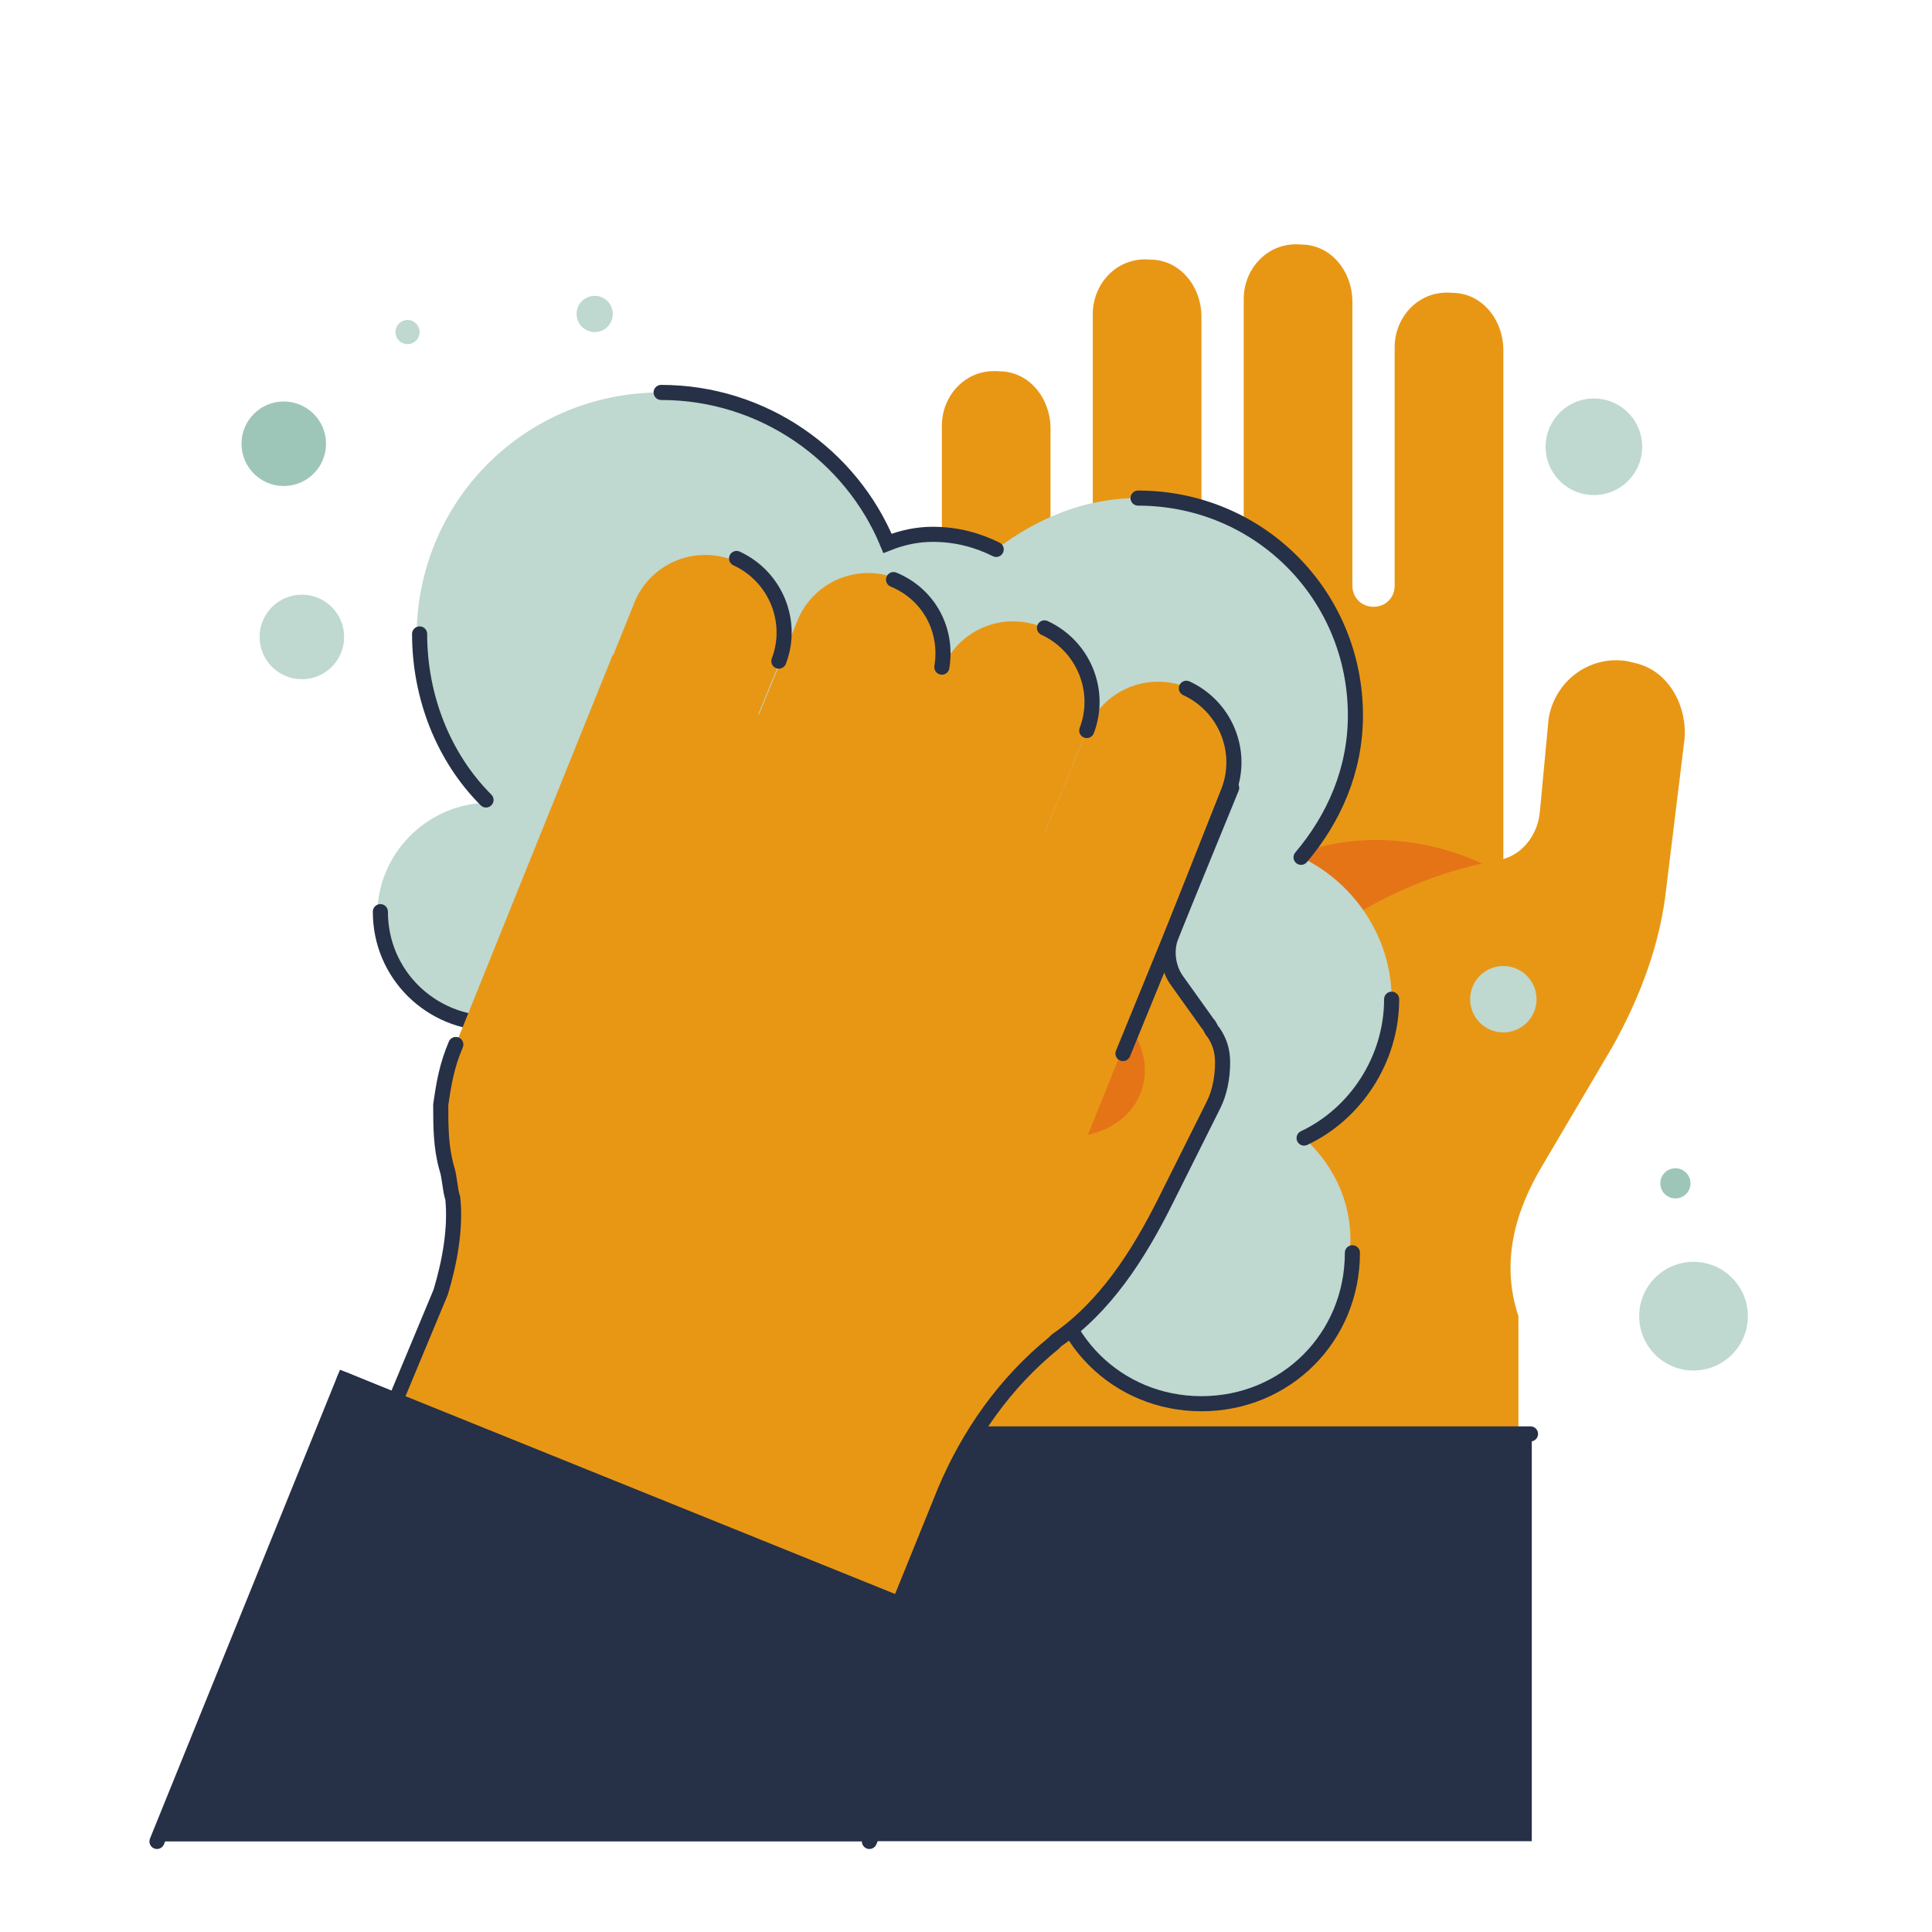 <?xml version="1.0" ?><svg style="enable-background:new 0 0 64 64;" version="1.1" viewBox="0 0 64 64" xml:space="preserve" xmlns="http://www.w3.org/2000/svg" xmlns:xlink="http://www.w3.org/1999/xlink"><style type="text/css">
	.st0{fill:#75C6A8;}
	.st1{fill:#57B5B5;}
	.st2{fill:#263047;}
	.st3{fill:#DB7158;}
	.st4{fill:none;stroke:#263047;stroke-width:0.5;stroke-linecap:round;stroke-miterlimit:10;}
	.st5{fill:none;stroke:#EA8B78;stroke-width:2;stroke-linecap:round;stroke-miterlimit:10;}
	.st6{fill:#E89715;}
	.st7{fill:none;stroke:#263047;stroke-linecap:round;stroke-miterlimit:10;}
	.st8{fill:none;stroke:#263047;stroke-width:0.5;stroke-linecap:round;stroke-linejoin:round;stroke-miterlimit:10;}
	.st9{fill:#456BA8;}
	.st10{fill:#9EC6B8;}
	.st11{fill:#C14F46;}
	.st12{fill:#BFD8D0;}
	.st13{fill:#E57417;}
	.st14{fill:none;stroke:#9EC6B8;stroke-width:0.75;stroke-linecap:round;stroke-linejoin:round;stroke-miterlimit:10;}
	.st15{fill:#FFFFFF;}
	.st16{fill:#D8EAE3;}
	.st17{fill:none;stroke:#DB7158;stroke-linecap:round;stroke-miterlimit:10;}
	.st18{fill:none;stroke:#BFD8D0;stroke-width:0.5;stroke-linecap:round;stroke-miterlimit:10;}
	.st19{fill:none;stroke:#263047;stroke-width:0.5;stroke-linecap:round;stroke-miterlimit:10;stroke-dasharray:1.046,1.046;}
	.st20{fill:#75C6A8;stroke:#75C6A8;stroke-width:0.25;stroke-linejoin:round;stroke-miterlimit:10;}
	.st21{fill:#EF8873;}
	.st22{fill:none;stroke:#263047;stroke-width:0.5;stroke-miterlimit:10;}
	.st23{fill:none;stroke:#263047;stroke-width:0.5;stroke-linecap:round;stroke-miterlimit:10;stroke-dasharray:1.812,1.812;}
	.st24{fill:none;stroke:#263047;stroke-linecap:round;stroke-miterlimit:10;stroke-dasharray:1.912,1.912;}
	.st25{fill:none;}
	.st26{fill:none;stroke:#EA8B78;stroke-linecap:round;stroke-miterlimit:10;}
	.st27{fill:none;stroke:#263047;stroke-width:3;stroke-miterlimit:10;}
	.st28{fill:none;stroke:#BFD8D0;stroke-miterlimit:10;}
	.st29{fill:none;stroke:#BFD8D0;stroke-width:0.5;stroke-miterlimit:10;}
	.st30{fill:none;stroke:#9EC6B8;stroke-width:0.5;stroke-miterlimit:10;}
	.st31{fill:none;stroke:#75C6A8;stroke-width:0.5;stroke-miterlimit:10;}
	.st32{fill:none;stroke:#F9F9F9;stroke-width:0.5;stroke-linecap:round;stroke-linejoin:round;stroke-miterlimit:10;}
	.st33{fill:none;stroke:#9EC6B8;stroke-width:0.5;stroke-linecap:round;stroke-linejoin:round;stroke-miterlimit:10;}
	.st34{fill:#EA8B78;}
	.st35{fill:none;stroke:#EA8B78;stroke-width:0.75;stroke-linecap:round;stroke-miterlimit:10;}
</style><g id="Layer_1"/><g id="artworks"><g><path class="st6" d="M51.1,38.6l2.3-3.9c0.9-1.6,1.6-3.4,1.8-5.3l0.6-4.9c0.1-1.1-0.5-2.2-1.5-2.5c-1.3-0.4-2.7,0.5-2.8,1.8L51,27    c-0.1,0.7-0.6,1.3-1.2,1.5v-1.2v-1.5v-5.7l0-8.5c0-1-0.7-1.9-1.7-1.9c-1.1-0.1-1.9,0.8-1.9,1.8v7.9c0,0.4-0.3,0.7-0.7,0.7l0,0    c-0.4,0-0.7-0.3-0.7-0.7l0-9.4c0-1-0.7-1.9-1.7-1.9c-1.1-0.1-1.9,0.8-1.9,1.8v9.5c0,0.4-0.3,0.7-0.7,0.7l0,0    c-0.4,0-0.7-0.3-0.7-0.7l0-8.9c0-1-0.7-1.9-1.7-1.9c-1.1-0.1-1.9,0.8-1.9,1.8v9c0,0.4-0.3,0.7-0.7,0.7h0c-0.4,0-0.7-0.3-0.7-0.7    l0-5.2c0-1-0.7-1.9-1.7-1.9c-1.1-0.1-1.9,0.8-1.9,1.8v6.1v7.2V28v12.9v6.7h19.1v-4C49.7,41.8,50.2,40.1,51.1,38.6z"/><path class="st13" d="M47.4,38.9c-3.7,2.2-7.8,2-9.2-0.3c-1.3-2.3-0.1-7.6,3.7-9.8s8.5-0.3,9.8,2C53,33.1,51.1,36.8,47.4,38.9z"/><path class="st6" d="M55.1,29.4l0.6-4.9c0.1-1.2-0.6-2.3-1.8-2.6c-1.3-0.2-2.4,0.7-2.6,1.9L51,27c-0.1,0.8-0.7,1.4-1.4,1.5l0,0    c-5.3,1-9.5,4.9-10.8,10.1l-0.5,2.2h11.5l3.6-6.2C54.3,33.1,54.9,31.3,55.1,29.4z"/><path class="st12" d="M43.2,37.7c1.7-0.8,2.9-2.6,2.9-4.6c0-2.1-1.3-3.9-3-4.7c1.1-1.3,1.8-2.9,1.8-4.7c0-4-3.2-7.2-7.2-7.2    c-1.8,0-3.4,0.7-4.7,1.7c-0.6-0.3-1.3-0.5-2.1-0.5c-0.5,0-1,0.1-1.5,0.3c-1.2-2.9-4.1-5-7.5-5c-4.5,0-8.1,3.6-8.1,8.1    c0,2.1,0.8,4.1,2.2,5.5c-1.9,0.1-3.5,1.7-3.5,3.7c0,2.1,1.7,3.7,3.7,3.7s3.7-1.7,3.7-3.7c0-0.5-0.1-1-0.3-1.4    c0.7,0.2,1.5,0.3,2.3,0.3c2.7,0,5.1-1.3,6.5-3.3c0.7,0.5,1.5,0.7,2.4,0.7c0,0,0.1,0,0.1,0c0.9,2.2,2.9,3.8,5.3,4.3    c-0.4,0.7-0.6,1.5-0.6,2.4c0,1.6,0.7,3,1.8,3.9c-1.6,0.8-2.7,2.5-2.7,4.4c0,2.8,2.2,5,5,5s5-2.2,5-5C44.9,40,44.2,38.6,43.2,37.7z    "/><path class="st4" d="M13.9,21c0,2.1,0.8,4.1,2.2,5.5"/><path class="st4" d="M33,18.2c-0.6-0.3-1.3-0.5-2.1-0.5c-0.5,0-1,0.1-1.5,0.3c-1.2-2.9-4.1-5-7.5-5"/><path class="st4" d="M43.1,28.4c1.1-1.3,1.8-2.9,1.8-4.7c0-4-3.2-7.2-7.2-7.2"/><path class="st4" d="M43.2,37.7c1.7-0.8,2.9-2.6,2.9-4.6"/><path class="st4" d="M12.6,30.2c0,2.1,1.7,3.7,3.7,3.7s3.7-1.7,3.7-3.7c0-0.5-0.1-1-0.3-1.4c0.7,0.2,1.5,0.3,2.3,0.3    c2.7,0,5.1-1.3,6.5-3.3c0.7,0.5,1.5,0.7,2.4,0.7c0,0,0.1,0,0.1,0c0.9,2.2,2.9,3.8,5.3,4.3c-0.4,0.7-0.6,1.5-0.6,2.4    c0,1.6,0.7,3,1.8,3.9c-1.6,0.8-2.7,2.5-2.7,4.4c0,2.8,2.2,5,5,5s5-2.2,5-5"/><rect class="st2" height="21.9" transform="matrix(-1.836970e-16 1 -1 -1.836970e-16 94.042 14.492)" width="13.5" x="33" y="43.3"/><line class="st4" x1="28.8" x2="50.7" y1="47.5" y2="47.5"/></g><g><g><path class="st6" d="M40,33.9l-1.5-2.1l0.9-2.3l-19.1-7.8l-5.2,12.9c-0.5,1.3-0.6,2.7-0.3,4.1l0,0c0.4,1.4,0.3,2.8-0.3,4.1     l-2,4.9l16.7,6.8l2-5c0.8-1.9,2-3.6,3.6-4.9l0,0c1.5-1.2,2.7-2.7,3.6-4.5l1.7-3.4C40.6,35.7,40.6,34.7,40,33.9z"/><path class="st6" d="M32.5,46.5l2.4-2c1.5-1.2,2.7-2.7,3.6-4.5l1.7-3.4c0.4-0.9,0.3-1.9-0.2-2.7L38,31"/><ellipse class="st13" cx="34.9" cy="35" rx="2.5" ry="3.1" transform="matrix(0.376 -0.927 0.927 0.376 -10.668 54.263)"/><path class="st6" d="M19.3,31.1L19.3,31.1c-1.3-0.5-2-2-1.4-3.4L21,20c0.5-1.3,2-2,3.4-1.4l0,0c1.3,0.5,2,2,1.4,3.4l-3.2,7.8     C22.1,31,20.6,31.7,19.3,31.1z"/><path class="st6" d="M24.6,31.8L24.6,31.8c-1.3-0.5-2-2-1.4-3.4l3.2-7.8c0.5-1.3,2-2,3.4-1.4l0,0c1.3,0.5,2,2,1.4,3.4L28,30.4     C27.4,31.7,25.9,32.3,24.6,31.8z"/><path class="st6" d="M29.4,33.4L29.4,33.4c-1.3-0.5-2-2-1.4-3.4l3.2-7.8c0.5-1.3,2-2,3.4-1.4l0,0c1.3,0.5,2,2,1.4,3.4L32.8,32     C32.3,33.3,30.8,33.9,29.4,33.4z"/><path class="st6" d="M34.2,35.4L34.2,35.4c-1.3-0.5-2-2-1.4-3.4l3.2-7.8c0.5-1.3,2-2,3.4-1.4l0,0c1.3,0.5,2,2,1.4,3.4l-3.2,7.8     C37.1,35.3,35.6,35.9,34.2,35.4z"/><path class="st6" d="M20.3,21.7l-5.2,12.9c-0.5,1.3-0.6,2.7-0.3,4.1l0,0c0.4,1.4,0.3,2.8-0.3,4.1l-2,4.9l16.7,6.8l4.1-10.1l0.8-2     l5.2-12.9L20.3,21.7z"/><polygon class="st2" points="5.2,61 11.4,45.7 31.7,53.9 28.8,61    "/><line class="st4" x1="11.4" x2="31.7" y1="45.7" y2="53.9"/></g><path class="st4" d="M31.2,22.1c0.2-1.2-0.4-2.4-1.6-2.9"/><path class="st4" d="M36,24.2c0.5-1.3-0.1-2.8-1.4-3.4"/><path class="st4" d="M28.8,61l2.9-7.1l-1.9-0.8l1.5-3.7c0.8-1.9,2-3.6,3.6-4.9v0c0,0,0.1-0.1,0.1-0.1c1.6-1.1,2.7-2.8,3.6-4.6    l1.6-3.2c0.2-0.4,0.3-0.9,0.3-1.4c0-0.4-0.1-0.7-0.3-1c-0.1-0.1-0.1-0.2-0.2-0.3l-1-1.4c-0.3-0.4-0.4-1-0.2-1.5l1.9-4.8    c0.5-1.3-0.1-2.8-1.4-3.4"/><path class="st4" d="M15.1,34.6c-0.3,0.7-0.4,1.3-0.5,2c0,0.7,0,1.4,0.2,2.1c0.1,0.3,0.1,0.7,0.2,1c0.1,1-0.1,2.1-0.4,3.1    l-1.5,3.6l-1.7-0.7L5.2,61"/><line class="st4" x1="37.2" x2="40.8" y1="34.9" y2="26.1"/><path class="st4" d="M25.8,21.9c0.5-1.3-0.1-2.8-1.4-3.4"/></g><circle class="st10" cx="9.4" cy="14.7" r="1.4"/><circle class="st12" cx="13.5" cy="11" r="0.4"/><circle class="st12" cx="19.7" cy="10.4" r="0.6"/><circle class="st12" cx="10" cy="21.1" r="1.4"/><circle class="st12" cx="49.8" cy="33.1" r="1.1"/><circle class="st12" cx="52.8" cy="14.8" r="1.6"/><circle class="st12" cx="56.1" cy="43.6" r="1.8"/><circle class="st10" cx="55.5" cy="39.2" r="0.5"/></g></svg>